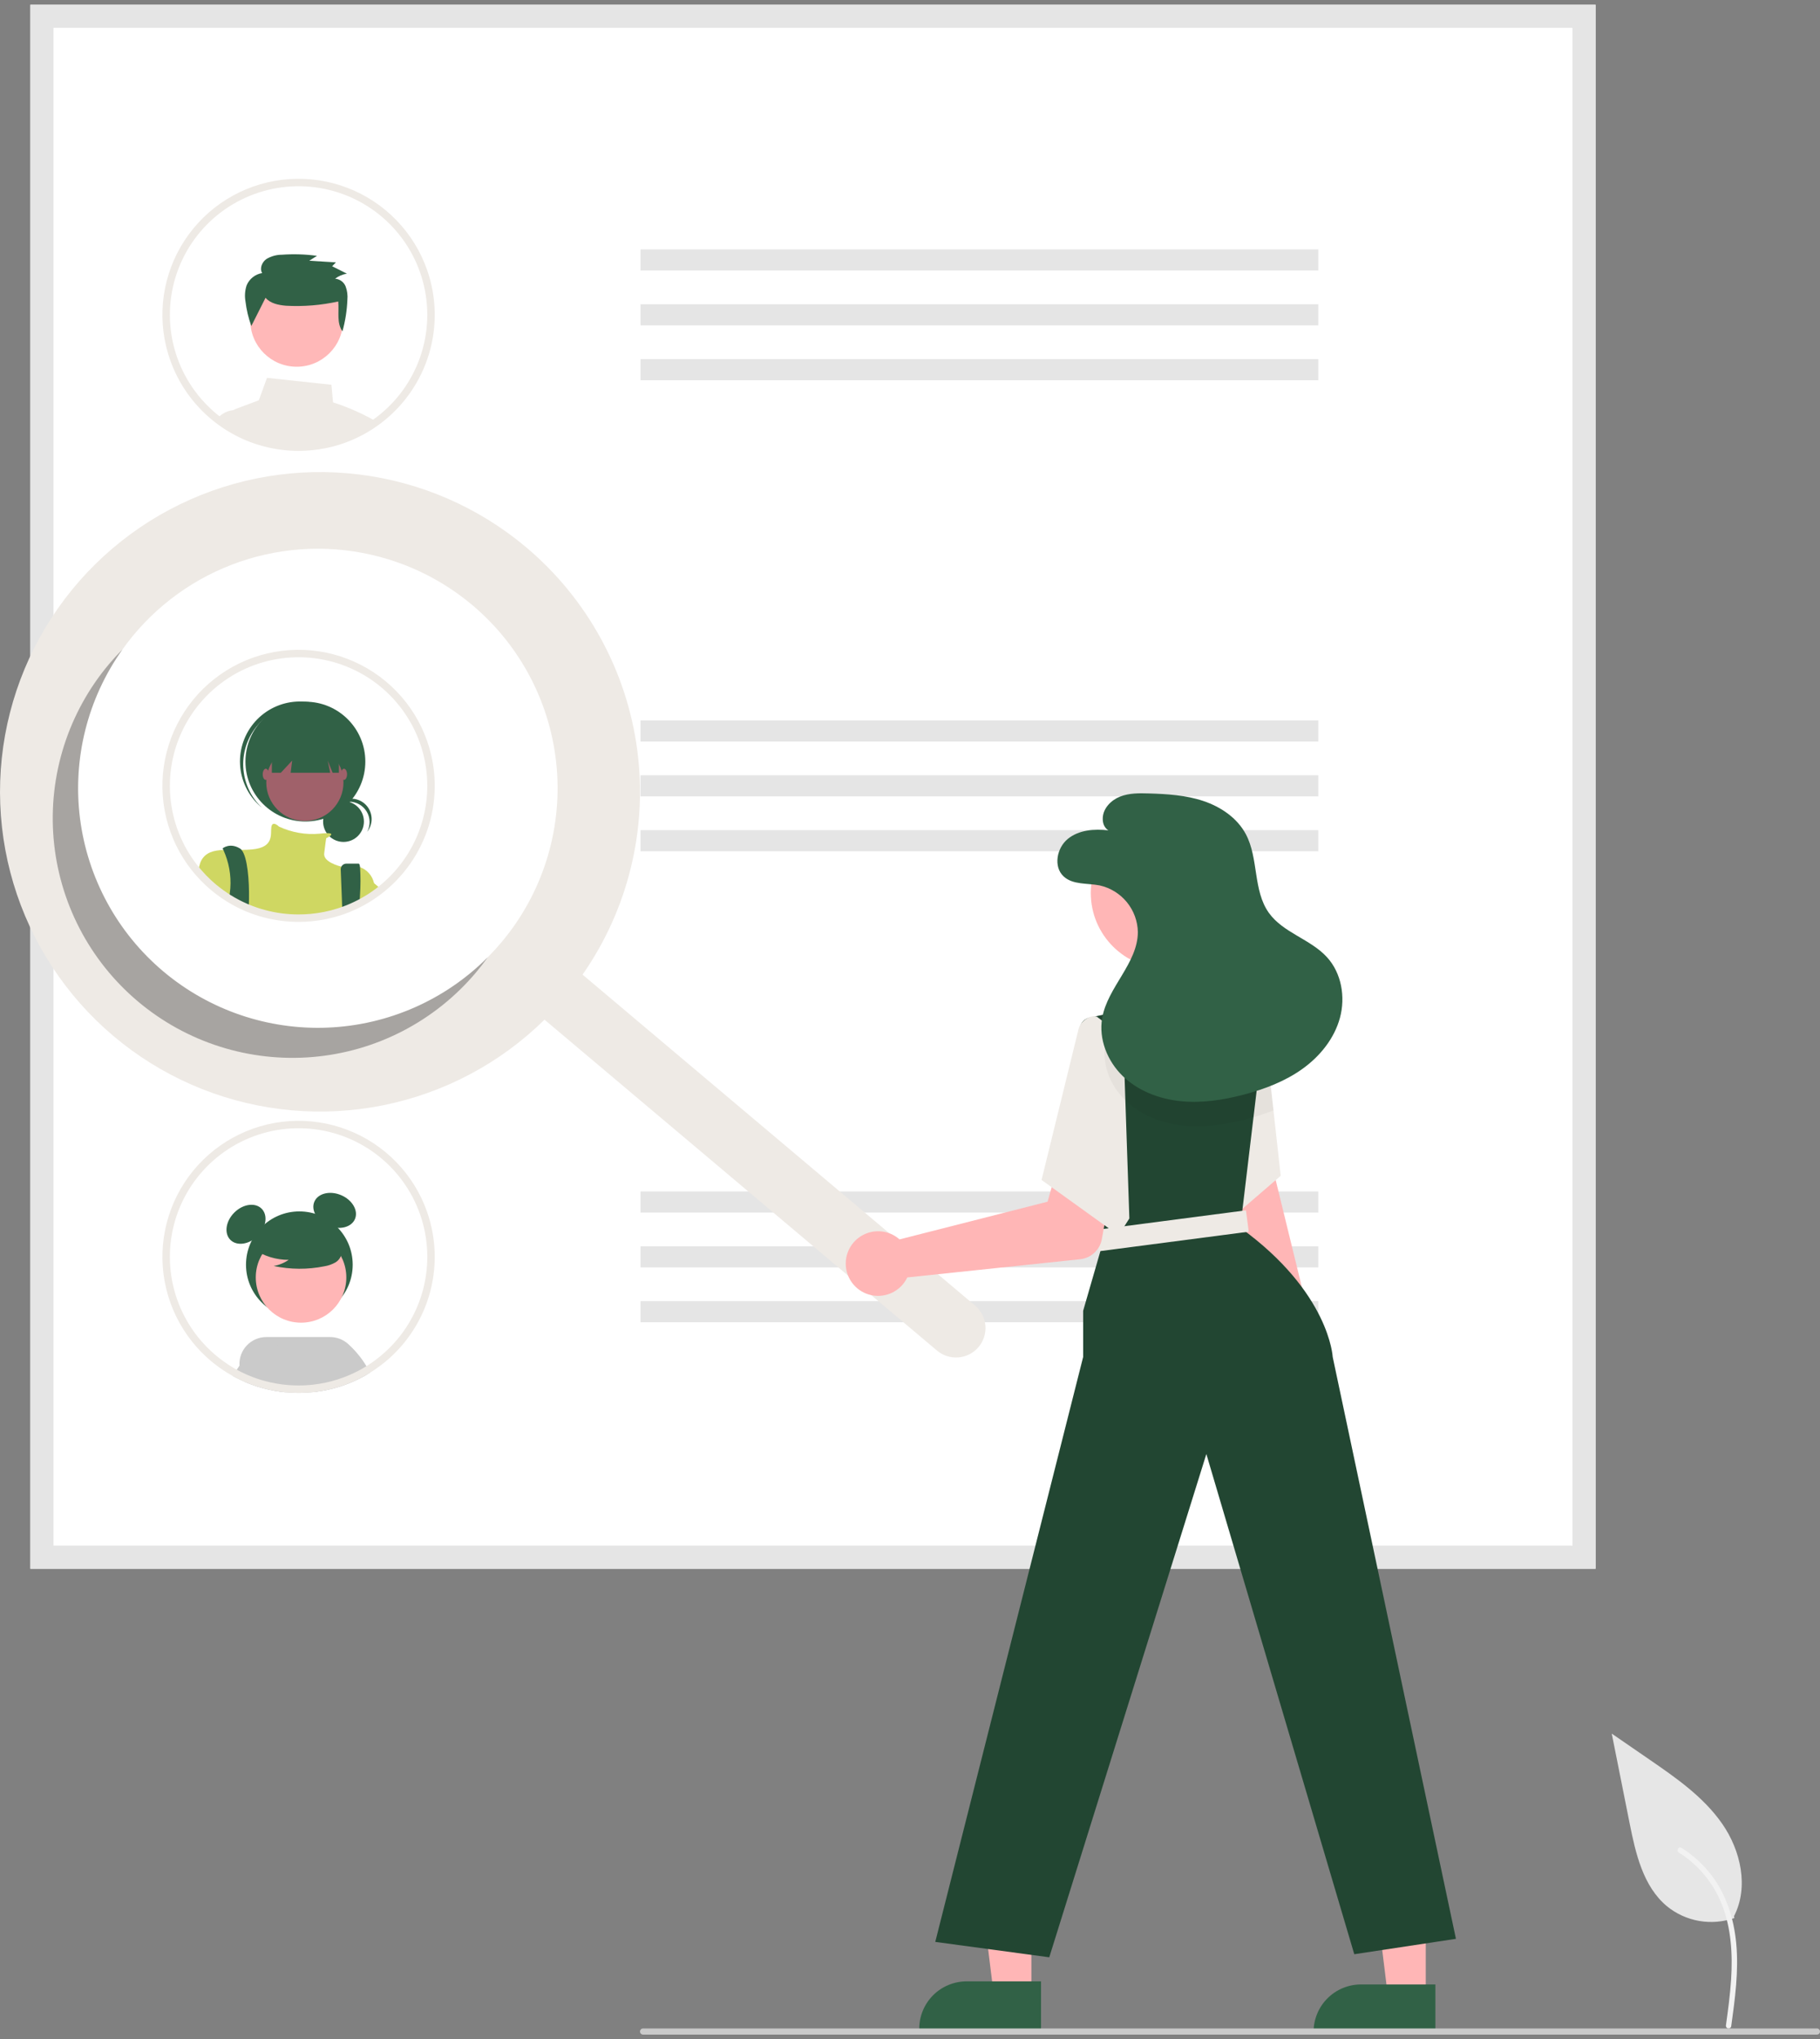 <svg width="192" height="215" viewBox="0 0 192 215" fill="none" xmlns="http://www.w3.org/2000/svg">
<rect x="0" y="0" width="192" height="215" fill="#808080" stroke="none"/>
<g clip-path="url(#clip0_1623_13042)">
<path d="M182.968 202.208C181.771 202.628 180.486 202.733 179.237 202.514C177.987 202.294 176.816 201.757 175.835 200.953C173.336 198.859 172.552 195.41 171.915 192.215L170.03 182.767L173.977 185.481C176.815 187.432 179.718 189.446 181.683 192.273C183.648 195.1 184.506 198.959 182.927 202.018" fill="#E6E6E6"/>
<path d="M182.63 213.648C183.029 210.742 183.44 207.8 183.16 204.863C182.911 202.255 182.115 199.707 180.492 197.618C179.631 196.512 178.583 195.563 177.396 194.816C177.086 194.622 176.801 195.111 177.109 195.306C179.164 196.602 180.753 198.517 181.647 200.773C182.636 203.283 182.794 206.018 182.623 208.684C182.52 210.296 182.301 211.897 182.081 213.497C182.064 213.57 182.074 213.646 182.111 213.711C182.148 213.776 182.208 213.824 182.28 213.846C182.352 213.865 182.43 213.855 182.495 213.818C182.56 213.781 182.608 213.72 182.629 213.648L182.63 213.648Z" fill="#F2F2F2"/>
<path d="M168.326 165.386H3.202V0.5H168.326V165.386Z" fill="white"/>
<path d="M168.326 165.386H3.202V0.5H168.326V165.386ZM5.642 162.949H165.886V2.936H5.642V162.949Z" fill="#E5E5E5"/>
<path d="M139.074 26.296H67.568V28.52H139.074V26.296Z" fill="#E5E5E5"/>
<path d="M139.074 32.078H67.568V34.302H139.074V32.078Z" fill="#E5E5E5"/>
<path d="M139.074 37.862H67.568V40.087H139.074V37.862Z" fill="#E5E5E5"/>
<path d="M139.074 75.954H67.568V78.178H139.074V75.954Z" fill="#E5E5E5"/>
<path d="M139.074 81.736H67.568V83.961H139.074V81.736Z" fill="#E5E5E5"/>
<path d="M139.074 87.52H67.568V89.745H139.074V87.52Z" fill="#E5E5E5"/>
<path d="M139.074 125.611H67.568V127.836H139.074V125.611Z" fill="#E5E5E5"/>
<path d="M139.074 131.394H67.568V133.618H139.074V131.394Z" fill="#E5E5E5"/>
<path d="M139.074 137.177H67.568V139.401H139.074V137.177Z" fill="#E5E5E5"/>
<path d="M38.943 44.018C37.721 43.375 36.446 42.839 35.132 42.416L34.964 40.565L28.168 39.834L27.304 42.2L24.865 43.114C24.777 43.147 24.694 43.19 24.617 43.243H24.614C24.478 43.335 24.363 43.453 24.274 43.591C24.185 43.73 24.126 43.884 24.099 44.046C24.073 44.207 24.079 44.372 24.117 44.53L24.246 45.058C24.431 45.169 24.622 45.274 24.813 45.375L24.934 45.436C25.213 45.581 25.496 45.717 25.788 45.843C25.847 45.869 25.912 45.895 25.971 45.92C25.976 45.923 25.979 45.923 25.984 45.926C26.12 45.982 26.257 46.036 26.396 46.088C26.854 46.262 27.32 46.412 27.794 46.536C29.002 46.858 30.248 47.02 31.499 47.02C31.955 47.02 32.406 46.999 32.852 46.956C33.872 46.861 34.878 46.659 35.854 46.35C35.856 46.35 35.859 46.348 35.861 46.348C36.478 46.152 37.08 45.913 37.664 45.635C37.666 45.632 37.671 45.632 37.674 45.63C37.805 45.568 37.932 45.501 38.061 45.436L38.123 45.406C38.226 45.351 38.329 45.297 38.432 45.241C38.69 45.099 38.943 44.95 39.193 44.79C39.262 44.749 39.329 44.705 39.399 44.659C39.497 44.594 39.595 44.528 39.69 44.458C39.45 44.304 39.2 44.157 38.943 44.018Z" fill="#EEEAE5"/>
<path d="M26.187 45.158L25.762 43.24H24.651C24.64 43.24 24.628 43.241 24.617 43.243H24.615C24.215 43.277 23.831 43.409 23.496 43.629C23.268 43.774 23.066 43.955 22.898 44.164C23.227 44.414 23.57 44.646 23.924 44.867L23.939 44.875C24.04 44.937 24.143 44.999 24.246 45.058C24.431 45.169 24.622 45.274 24.813 45.375L24.934 45.436C25.213 45.581 25.497 45.717 25.788 45.843C25.847 45.869 25.912 45.895 25.971 45.92C25.976 45.923 25.979 45.923 25.984 45.926C26.12 45.982 26.257 46.036 26.396 46.088L26.187 45.158Z" fill="#EEEAE5"/>
<path d="M31.299 38.663C34.003 38.663 36.194 36.475 36.194 33.776C36.194 31.076 34.003 28.888 31.299 28.888C28.596 28.888 26.404 31.076 26.404 33.776C26.404 36.475 28.596 38.663 31.299 38.663Z" fill="#FFB8B8"/>
<path d="M28.013 31.395C28.52 31.994 29.377 32.163 30.168 32.232C32.018 32.334 33.872 32.183 35.681 31.783C35.793 32.867 35.487 34.037 36.127 34.929C36.427 33.849 36.601 32.738 36.647 31.618C36.694 31.137 36.632 30.652 36.463 30.2C36.373 29.973 36.221 29.776 36.024 29.631C35.827 29.487 35.594 29.4 35.35 29.381C35.715 29.105 36.142 28.922 36.594 28.85L35.04 28.07L35.439 27.661L32.625 27.489L33.44 26.972C32.214 26.804 30.973 26.765 29.738 26.855C29.161 26.855 28.595 27.013 28.1 27.31C27.636 27.642 27.367 28.301 27.656 28.788C27.294 28.847 26.954 28.997 26.668 29.224C26.381 29.452 26.157 29.748 26.017 30.086C25.841 30.622 25.798 31.194 25.893 31.751C25.999 32.645 26.207 33.523 26.513 34.37L28.013 31.395Z" fill="#316146"/>
<path d="M45.063 28.477C44.376 26.506 43.267 24.709 41.814 23.211C40.36 21.713 38.597 20.549 36.646 19.802C34.696 19.054 32.606 18.74 30.521 18.882C28.437 19.023 26.409 19.618 24.578 20.622C22.747 21.627 21.158 23.019 19.922 24.7C18.685 26.381 17.83 28.312 17.417 30.357C17.004 32.402 17.043 34.512 17.531 36.541C18.018 38.569 18.944 40.467 20.241 42.102C20.37 42.264 20.504 42.426 20.641 42.583C20.651 42.593 20.659 42.604 20.669 42.614C21.005 43.001 21.363 43.368 21.739 43.716C21.837 43.806 21.941 43.899 22.044 43.986C22.239 44.161 22.441 44.329 22.649 44.488C22.732 44.553 22.812 44.617 22.897 44.679C23.227 44.928 23.57 45.16 23.923 45.382L23.939 45.389C24.039 45.451 24.142 45.513 24.245 45.572C24.431 45.683 24.622 45.788 24.813 45.889L24.934 45.951C25.212 46.095 25.496 46.231 25.787 46.357C25.847 46.383 25.911 46.409 25.97 46.435C25.976 46.437 25.978 46.437 25.983 46.44C26.12 46.496 26.257 46.55 26.396 46.602C26.853 46.776 27.32 46.926 27.793 47.05C29.002 47.372 30.247 47.534 31.498 47.534C31.955 47.534 32.406 47.513 32.852 47.47C33.871 47.376 34.877 47.173 35.853 46.865C35.856 46.865 35.858 46.862 35.861 46.862C36.477 46.666 37.08 46.428 37.663 46.149C37.666 46.146 37.671 46.146 37.674 46.144C37.805 46.082 37.931 46.015 38.06 45.951L38.122 45.92C38.225 45.866 38.328 45.812 38.432 45.755C38.69 45.613 38.942 45.464 39.192 45.304C39.262 45.263 39.329 45.219 39.398 45.173C39.496 45.109 39.594 45.042 39.69 44.972C39.816 44.885 39.943 44.795 40.066 44.702C40.105 44.674 40.146 44.645 40.185 44.614C42.6 42.784 44.373 40.236 45.25 37.337C46.126 34.438 46.061 31.336 45.063 28.477V28.477ZM39.711 43.989C39.625 44.056 39.538 44.12 39.45 44.179C39.365 44.244 39.28 44.305 39.192 44.362C39.117 44.416 39.043 44.468 38.965 44.517L38.942 44.532C38.885 44.571 38.829 44.607 38.772 44.643C38.558 44.777 38.341 44.905 38.122 45.029L38.053 45.068C37.955 45.122 37.857 45.173 37.759 45.225C37.746 45.232 37.73 45.237 37.718 45.245L37.702 45.253C37.578 45.317 37.452 45.379 37.325 45.438C36.838 45.673 36.336 45.876 35.822 46.046C35.755 46.069 35.688 46.092 35.621 46.113C34.698 46.406 33.745 46.6 32.78 46.69C32.357 46.728 31.929 46.749 31.498 46.749C30.315 46.751 29.137 46.597 27.994 46.291C27.408 46.138 26.833 45.943 26.275 45.709C26.246 45.696 26.215 45.685 26.187 45.673C26.156 45.66 26.128 45.649 26.099 45.636C26.068 45.624 26.04 45.611 26.009 45.595C25.767 45.49 25.527 45.374 25.292 45.253L25.179 45.194C24.893 45.044 24.612 44.885 24.338 44.715C24.258 44.666 24.176 44.614 24.099 44.56C24.078 44.547 24.06 44.535 24.039 44.522C23.856 44.401 23.673 44.275 23.495 44.143C23.374 44.053 23.253 43.963 23.134 43.87C22.936 43.721 22.745 43.561 22.559 43.397C22.461 43.314 22.366 43.224 22.273 43.139C21.907 42.802 21.561 42.444 21.237 42.068C21.128 41.944 21.023 41.821 20.922 41.692C20.899 41.667 20.878 41.64 20.858 41.612C19.182 39.502 18.175 36.94 17.963 34.255C17.752 31.57 18.346 28.883 19.67 26.536C20.994 24.19 22.988 22.29 25.397 21.08C27.807 19.87 30.523 19.403 33.199 19.741C35.875 20.078 38.39 21.204 40.423 22.974C42.456 24.744 43.914 27.079 44.613 29.68C45.311 32.282 45.218 35.032 44.345 37.581C43.472 40.129 41.858 42.36 39.711 43.989L39.711 43.989Z" fill="#EEEAE5"/>
<path d="M45.063 78.134C44.376 76.164 43.267 74.367 41.814 72.868C40.36 71.37 38.597 70.207 36.646 69.459C34.696 68.711 32.606 68.397 30.522 68.539C28.437 68.681 26.409 69.275 24.578 70.28C22.747 71.285 21.158 72.676 19.922 74.358C18.685 76.039 17.83 77.969 17.417 80.014C17.004 82.059 17.043 84.169 17.531 86.198C18.018 88.226 18.944 90.124 20.241 91.759C20.37 91.921 20.504 92.083 20.641 92.24C20.651 92.251 20.659 92.261 20.669 92.271C21.005 92.658 21.363 93.026 21.739 93.373C21.837 93.463 21.94 93.556 22.043 93.643C22.239 93.819 22.441 93.986 22.649 94.145C23.057 94.466 23.482 94.765 23.923 95.039L23.939 95.047C24.225 95.224 24.516 95.389 24.813 95.546L24.934 95.608C25.212 95.752 25.496 95.888 25.787 96.015C25.846 96.04 25.911 96.066 25.97 96.092C25.975 96.094 25.978 96.094 25.983 96.097C26.572 96.341 27.177 96.545 27.793 96.707C29.002 97.029 30.247 97.192 31.498 97.191C31.955 97.191 32.406 97.171 32.852 97.127C33.871 97.033 34.877 96.83 35.853 96.522C35.856 96.522 35.858 96.519 35.861 96.519C36.477 96.323 37.08 96.085 37.663 95.806C37.666 95.803 37.671 95.803 37.673 95.801C37.805 95.739 37.931 95.672 38.06 95.608L38.122 95.577C38.225 95.523 38.328 95.469 38.431 95.412C38.689 95.271 38.942 95.121 39.192 94.962C39.262 94.92 39.329 94.877 39.398 94.83C39.625 94.681 39.85 94.521 40.066 94.359C40.105 94.331 40.146 94.302 40.185 94.272C42.6 92.441 44.373 89.893 45.25 86.994C46.126 84.095 46.061 80.993 45.063 78.134V78.134Z" fill="white"/>
<path d="M36.239 88.761C37.428 88.761 38.391 87.799 38.391 86.612C38.391 85.424 37.428 84.462 36.239 84.462C35.05 84.462 34.086 85.424 34.086 86.612C34.086 87.799 35.05 88.761 36.239 88.761Z" fill="#316146"/>
<path d="M36.839 84.521C37.211 84.521 37.578 84.617 37.902 84.801C38.226 84.985 38.496 85.249 38.687 85.569C38.878 85.888 38.983 86.252 38.991 86.624C38.999 86.996 38.911 87.363 38.734 87.691C38.92 87.457 39.056 87.188 39.133 86.9C39.209 86.611 39.225 86.31 39.178 86.015C39.132 85.72 39.025 85.438 38.863 85.187C38.701 84.936 38.489 84.721 38.24 84.557C37.99 84.392 37.709 84.281 37.415 84.231C37.12 84.181 36.818 84.192 36.529 84.265C36.239 84.338 35.967 84.47 35.731 84.653C35.495 84.836 35.3 85.067 35.158 85.329C35.359 85.077 35.615 84.873 35.906 84.733C36.197 84.593 36.516 84.521 36.839 84.521L36.839 84.521Z" fill="#316146"/>
<path d="M32.216 86.607C35.709 86.607 38.54 83.779 38.54 80.292C38.54 76.805 35.709 73.978 32.216 73.978C28.724 73.978 25.893 76.805 25.893 80.292C25.893 83.779 28.724 86.607 32.216 86.607Z" fill="#316146"/>
<path d="M27.253 76.375C28.343 75.151 29.866 74.398 31.501 74.275C33.136 74.151 34.755 74.667 36.017 75.713C35.965 75.663 35.914 75.614 35.861 75.566C34.611 74.449 32.969 73.873 31.294 73.965C29.62 74.056 28.05 74.809 26.931 76.056C25.812 77.304 25.235 78.944 25.327 80.616C25.419 82.288 26.172 83.856 27.422 84.973C27.434 84.984 27.446 84.994 27.458 85.005C27.511 85.053 27.567 85.098 27.621 85.143C26.433 84.015 25.731 82.469 25.662 80.833C25.594 79.197 26.164 77.599 27.253 76.375L27.253 76.375Z" fill="#316146"/>
<path d="M32.163 86.553C34.412 86.553 36.235 84.732 36.235 82.486C36.235 80.24 34.412 78.419 32.163 78.419C29.913 78.419 28.09 80.24 28.09 82.486C28.09 84.732 29.913 86.553 32.163 86.553Z" fill="#A0616A"/>
<path d="M39.451 93.083V94.448C39.201 94.608 38.948 94.757 38.69 94.898C38.587 94.955 38.484 95.009 38.381 95.063L38.319 95.094C38.19 95.159 38.063 95.225 37.932 95.287C37.93 95.29 37.924 95.29 37.922 95.292C37.338 95.571 36.736 95.809 36.119 96.006C36.117 96.006 36.114 96.008 36.112 96.008C35.136 96.316 34.13 96.519 33.111 96.613C32.664 96.657 32.213 96.678 31.757 96.678C30.506 96.678 29.261 96.515 28.052 96.194C27.435 96.032 26.831 95.828 26.242 95.583C26.237 95.581 26.234 95.581 26.229 95.578C26.17 95.552 26.105 95.527 26.046 95.501C25.755 95.375 25.471 95.238 25.192 95.094L25.071 95.032C24.775 94.875 24.483 94.711 24.197 94.533L24.182 94.525C23.741 94.251 23.316 93.953 22.908 93.632C22.699 93.472 22.498 93.305 22.302 93.13C22.199 93.042 22.096 92.95 21.998 92.859C21.621 92.512 21.264 92.144 20.928 91.757C20.972 91.489 21.038 91.225 21.124 90.967L21.126 90.965C21.142 90.921 21.16 90.877 21.18 90.836C21.195 90.799 21.211 90.763 21.229 90.728C21.691 89.865 22.526 89.651 23.563 89.605C24.148 89.579 24.795 89.608 25.479 89.6C25.84 89.597 26.213 89.585 26.587 89.551C28.947 89.337 28.519 87.947 28.624 87.198C28.73 86.472 29.385 87.1 29.429 87.141L29.431 87.144C30.766 87.768 32.243 88.026 33.711 87.893C33.964 87.862 34.217 87.844 34.469 87.836C35.135 87.829 34.99 88.019 34.761 88.176C34.649 88.249 34.533 88.315 34.413 88.372C34.413 88.372 34.307 89.016 34.199 89.978C34.096 90.9 35.864 91.333 36.011 91.366C36.014 91.368 36.018 91.369 36.022 91.369C36.667 91.201 37.347 91.219 37.984 91.42H37.986C38.35 91.554 38.674 91.776 38.93 92.066C39.186 92.357 39.365 92.706 39.451 93.083Z" fill="#CFD762"/>
<path d="M26.268 94.738C26.268 94.928 26.262 95.111 26.255 95.284C26.252 95.387 26.247 95.487 26.242 95.582C26.237 95.58 26.234 95.58 26.229 95.577C26.17 95.551 26.105 95.526 26.046 95.5C25.755 95.374 25.471 95.237 25.192 95.093L25.071 95.031C24.775 94.874 24.483 94.71 24.197 94.532C24.205 94.442 24.218 94.352 24.231 94.261C24.259 94.063 24.282 93.862 24.298 93.664C24.399 92.271 24.146 90.876 23.563 89.606V89.604C23.511 89.501 23.48 89.444 23.48 89.444C23.48 89.444 24.231 88.801 25.301 89.444C25.369 89.484 25.429 89.537 25.479 89.599C26.123 90.358 26.299 92.912 26.268 94.738Z" fill="#316146"/>
<path d="M37.976 94.388C37.965 94.677 37.95 94.978 37.932 95.284V95.287C37.929 95.289 37.924 95.289 37.922 95.292C37.338 95.571 36.736 95.809 36.119 96.005C36.117 96.005 36.114 96.008 36.111 96.008L36.083 95.284L36.081 95.189L35.944 91.667C35.94 91.587 35.953 91.507 35.981 91.433C36.009 91.358 36.052 91.29 36.107 91.232C36.162 91.174 36.228 91.128 36.302 91.097C36.375 91.065 36.455 91.049 36.534 91.049H37.842C37.906 91.049 37.953 91.18 37.983 91.417V91.42C38.047 92.408 38.044 93.4 37.976 94.388Z" fill="#316146"/>
<path d="M28.679 77.403V81.471H29.622L30.822 80.187L30.662 81.471H34.831L34.573 80.187L35.089 81.471H35.753V77.403H28.679Z" fill="#316146"/>
<path d="M28.036 82.22C28.214 82.22 28.358 81.957 28.358 81.632C28.358 81.306 28.214 81.043 28.036 81.043C27.859 81.043 27.715 81.306 27.715 81.632C27.715 81.957 27.859 82.22 28.036 82.22Z" fill="#A0616A"/>
<path d="M36.289 82.22C36.467 82.22 36.611 81.957 36.611 81.632C36.611 81.306 36.467 81.043 36.289 81.043C36.112 81.043 35.968 81.306 35.968 81.632C35.968 81.957 36.112 82.22 36.289 82.22Z" fill="#A0616A"/>
<path d="M40.325 93.844C40.108 94.006 39.884 94.166 39.657 94.315C39.587 94.362 39.52 94.405 39.451 94.447C39.201 94.606 38.948 94.755 38.69 94.897C38.587 94.954 38.484 95.008 38.381 95.062V92.225C38.381 92.225 38.793 92.554 39.451 93.103C39.533 93.172 39.618 93.244 39.709 93.321C39.899 93.481 40.106 93.656 40.325 93.844Z" fill="#CFD762"/>
<path d="M45.063 78.134C44.376 76.164 43.267 74.367 41.814 72.868C40.36 71.37 38.597 70.207 36.646 69.459C34.696 68.711 32.606 68.397 30.522 68.539C28.437 68.681 26.409 69.275 24.578 70.28C22.747 71.285 21.158 72.676 19.922 74.358C18.685 76.039 17.83 77.969 17.417 80.014C17.004 82.059 17.043 84.169 17.531 86.198C18.018 88.226 18.944 90.124 20.241 91.759C20.37 91.921 20.504 92.083 20.641 92.24C20.651 92.251 20.659 92.261 20.669 92.271C21.005 92.658 21.363 93.026 21.739 93.373C21.837 93.463 21.94 93.556 22.043 93.643C22.239 93.819 22.441 93.986 22.649 94.145C23.057 94.466 23.482 94.765 23.923 95.039L23.939 95.047C24.225 95.224 24.516 95.389 24.813 95.546L24.934 95.608C25.212 95.752 25.496 95.888 25.787 96.015C25.846 96.04 25.911 96.066 25.97 96.092C25.975 96.094 25.978 96.094 25.983 96.097C26.572 96.341 27.177 96.545 27.793 96.707C29.002 97.029 30.247 97.192 31.498 97.191C31.955 97.191 32.406 97.171 32.852 97.127C33.871 97.033 34.877 96.83 35.853 96.522C35.856 96.522 35.858 96.519 35.861 96.519C36.477 96.323 37.08 96.085 37.663 95.806C37.666 95.803 37.671 95.803 37.673 95.801C37.805 95.739 37.931 95.672 38.06 95.608L38.122 95.577C38.225 95.523 38.328 95.469 38.431 95.412C38.689 95.271 38.942 95.121 39.192 94.962C39.262 94.92 39.329 94.877 39.398 94.83C39.625 94.681 39.85 94.521 40.066 94.359C40.105 94.331 40.146 94.302 40.185 94.272C42.6 92.441 44.373 89.893 45.25 86.994C46.126 84.095 46.061 80.993 45.063 78.134V78.134ZM39.71 93.646C39.625 93.713 39.538 93.777 39.45 93.837C39.365 93.901 39.28 93.963 39.192 94.019C39.117 94.073 39.043 94.125 38.965 94.174C38.901 94.218 38.836 94.259 38.772 94.3C38.558 94.434 38.341 94.562 38.122 94.686L38.052 94.725C37.955 94.779 37.856 94.83 37.759 94.882C37.746 94.889 37.73 94.895 37.717 94.902L37.702 94.91C37.578 94.975 37.452 95.036 37.325 95.096C36.838 95.33 36.336 95.533 35.822 95.703C35.755 95.726 35.688 95.749 35.621 95.77C34.697 96.063 33.745 96.257 32.78 96.347C32.357 96.385 31.929 96.406 31.498 96.406C30.315 96.408 29.137 96.254 27.994 95.948C27.408 95.795 26.833 95.6 26.275 95.366C26.215 95.343 26.156 95.317 26.099 95.294C26.068 95.281 26.04 95.268 26.009 95.252C25.767 95.147 25.527 95.031 25.292 94.91L25.179 94.851C24.893 94.702 24.611 94.542 24.338 94.372C24.238 94.31 24.137 94.246 24.039 94.179C23.73 93.975 23.428 93.757 23.134 93.528C22.936 93.378 22.745 93.219 22.559 93.054C22.461 92.971 22.366 92.881 22.273 92.796C21.907 92.459 21.561 92.102 21.236 91.725C21.128 91.602 21.022 91.478 20.922 91.349C20.899 91.324 20.877 91.297 20.857 91.27C19.182 89.159 18.174 86.597 17.963 83.912C17.751 81.227 18.346 78.54 19.67 76.194C20.994 73.847 22.988 71.948 25.397 70.737C27.807 69.527 30.523 69.061 33.199 69.398C35.875 69.735 38.39 70.861 40.423 72.631C42.455 74.401 43.914 76.736 44.613 79.338C45.311 81.939 45.218 84.689 44.345 87.238C43.472 89.786 41.858 92.017 39.71 93.646V93.646Z" fill="#EEEAE5"/>
<path d="M31.58 138.953C34.688 138.953 37.208 136.437 37.208 133.333C37.208 130.23 34.688 127.714 31.58 127.714C28.472 127.714 25.952 130.23 25.952 133.333C25.952 136.437 28.472 138.953 31.58 138.953Z" fill="#316146"/>
<path d="M27.187 130.304C28.096 129.395 28.281 128.107 27.599 127.426C26.916 126.745 25.626 126.929 24.717 127.837C23.808 128.745 23.623 130.034 24.305 130.715C24.987 131.396 26.277 131.212 27.187 130.304Z" fill="#316146"/>
<path d="M37.446 128.519C37.825 127.633 37.173 126.506 35.99 126.002C34.807 125.497 33.541 125.806 33.163 126.692C32.784 127.578 33.435 128.705 34.618 129.209C35.801 129.714 37.067 129.405 37.446 128.519Z" fill="#316146"/>
<path d="M38.312 144.233L37.649 143.191C37.367 142.564 36.849 142.073 36.206 141.827C35.563 141.58 34.848 141.599 34.219 141.877C33.589 142.156 33.096 142.672 32.847 143.313C32.598 143.955 32.614 144.668 32.89 145.298L33.079 145.973L33.294 146.739C34.162 146.629 35.019 146.442 35.855 146.18C35.857 146.18 35.859 146.179 35.861 146.177C36.479 145.982 37.081 145.743 37.665 145.463C37.668 145.46 37.672 145.46 37.675 145.457C37.805 145.395 37.932 145.33 38.062 145.265C38.083 145.256 38.103 145.245 38.123 145.233C38.227 145.181 38.331 145.126 38.432 145.07C38.536 145.015 38.637 144.957 38.734 144.895L38.312 144.233Z" fill="#CACACA"/>
<path d="M31.759 139.444C34.396 139.444 36.535 137.309 36.535 134.675C36.535 132.041 34.396 129.905 31.759 129.905C29.121 129.905 26.982 132.041 26.982 134.675C26.982 137.309 29.121 139.444 31.759 139.444Z" fill="#FFB6B6"/>
<path d="M38.656 144.029C38.129 143.154 37.475 142.363 36.715 141.679C36.195 141.215 35.521 140.959 34.824 140.959H28.096C27.708 140.959 27.324 141.038 26.968 141.192C26.613 141.346 26.292 141.57 26.027 141.853C25.762 142.135 25.557 142.469 25.426 142.833C25.295 143.197 25.24 143.584 25.265 143.971C25.279 144.189 25.319 144.404 25.382 144.613C25.43 144.765 25.489 144.913 25.56 145.055L25.892 145.717C25.918 145.727 25.944 145.74 25.97 145.749C25.976 145.753 25.98 145.753 25.983 145.756C26.119 145.811 26.256 145.866 26.396 145.918C26.853 146.093 27.32 146.242 27.793 146.366C28.556 146.57 29.334 146.711 30.12 146.785C30.579 146.827 31.037 146.85 31.499 146.85C31.957 146.85 32.405 146.827 32.854 146.785C33 146.772 33.146 146.756 33.293 146.739C34.161 146.63 35.019 146.443 35.854 146.181C35.856 146.181 35.859 146.18 35.86 146.178C36.478 145.983 37.081 145.744 37.664 145.464C37.667 145.461 37.671 145.461 37.674 145.457C37.804 145.396 37.931 145.331 38.061 145.266C38.082 145.256 38.103 145.245 38.123 145.233C38.227 145.181 38.331 145.126 38.431 145.071C38.535 145.016 38.636 144.957 38.733 144.896C38.838 144.841 38.935 144.779 39.036 144.717C38.912 144.474 38.786 144.247 38.656 144.029Z" fill="#CACACA"/>
<path d="M29.315 141.829C28.693 141.538 27.98 141.505 27.333 141.737C26.686 141.97 26.158 142.448 25.864 143.068L25.265 143.971L24.979 144.402L24.544 145.058C24.635 145.107 24.723 145.155 24.814 145.204L24.934 145.266C25.213 145.408 25.496 145.545 25.789 145.671C25.821 145.688 25.857 145.701 25.893 145.717C25.919 145.727 25.945 145.74 25.971 145.749C25.977 145.752 25.98 145.753 25.984 145.756C26.12 145.811 26.257 145.866 26.396 145.918C26.854 146.093 27.32 146.242 27.794 146.366C28.557 146.57 29.335 146.71 30.121 146.785L30.349 146.015L30.57 145.282C30.861 144.658 30.893 143.944 30.658 143.296C30.422 142.649 29.94 142.121 29.315 141.829Z" fill="#CACACA"/>
<path d="M26.739 131.675C27.831 132.426 29.126 132.826 30.452 132.821C29.979 133.148 29.441 133.369 28.874 133.469C30.636 133.846 32.458 133.857 34.224 133.499C34.617 133.436 34.996 133.306 35.344 133.115C35.518 133.018 35.669 132.886 35.788 132.727C35.907 132.567 35.992 132.385 36.036 132.191C36.153 131.522 35.63 130.913 35.087 130.503C34.256 129.885 33.297 129.459 32.281 129.256C31.264 129.054 30.215 129.079 29.21 129.331C28.54 129.465 27.93 129.809 27.469 130.313C27.246 130.569 27.111 130.89 27.085 131.229C27.059 131.568 27.142 131.906 27.323 132.193L26.739 131.675Z" fill="#316146"/>
<path d="M45.065 127.792C44.378 125.821 43.27 124.024 41.816 122.526C40.362 121.027 38.599 119.863 36.648 119.116C34.698 118.368 32.608 118.054 30.523 118.195C28.439 118.337 26.41 118.931 24.579 119.936C22.749 120.941 21.159 122.333 19.922 124.014C18.686 125.695 17.831 127.626 17.418 129.671C17.005 131.716 17.044 133.827 17.532 135.855C18.02 137.884 18.945 139.782 20.243 141.416C20.37 141.579 20.506 141.741 20.643 141.897C20.651 141.908 20.659 141.919 20.669 141.929C21.005 142.316 21.363 142.683 21.741 143.029C21.839 143.12 21.94 143.215 22.044 143.302C22.239 143.477 22.44 143.643 22.651 143.802C22.733 143.867 22.814 143.932 22.898 143.993C23.227 144.243 23.571 144.474 23.922 144.698C23.928 144.698 23.934 144.7 23.938 144.704C24.039 144.766 24.143 144.828 24.247 144.886C24.345 144.944 24.445 145.003 24.543 145.058C24.634 145.107 24.722 145.155 24.813 145.204L24.933 145.266C25.213 145.409 25.495 145.545 25.788 145.671C25.82 145.688 25.856 145.701 25.892 145.717C25.918 145.727 25.944 145.74 25.97 145.749C25.976 145.753 25.98 145.753 25.983 145.756C26.119 145.811 26.256 145.866 26.396 145.918C26.853 146.093 27.32 146.242 27.793 146.366C28.556 146.57 29.334 146.71 30.12 146.785C30.579 146.827 31.037 146.85 31.499 146.85C31.957 146.85 32.405 146.827 32.854 146.785C33 146.772 33.146 146.755 33.293 146.739C34.161 146.63 35.019 146.443 35.854 146.181C35.856 146.181 35.859 146.179 35.86 146.178C36.478 145.983 37.081 145.744 37.664 145.464C37.667 145.46 37.671 145.46 37.674 145.457C37.804 145.396 37.931 145.331 38.061 145.266C38.082 145.256 38.103 145.245 38.123 145.233C38.227 145.181 38.331 145.126 38.431 145.071C38.535 145.016 38.636 144.957 38.734 144.896C38.838 144.841 38.935 144.779 39.036 144.717C39.088 144.685 39.14 144.652 39.192 144.62C39.264 144.578 39.328 144.535 39.4 144.487C39.497 144.425 39.595 144.357 39.689 144.289C39.816 144.201 39.943 144.11 40.066 144.016C40.108 143.989 40.148 143.96 40.187 143.929C42.6 142.096 44.372 139.549 45.248 136.651C46.124 133.752 46.06 130.651 45.065 127.792L45.065 127.792ZM39.712 143.302C39.627 143.37 39.54 143.435 39.452 143.494C39.364 143.559 39.28 143.62 39.192 143.679C39.117 143.731 39.042 143.782 38.965 143.831C38.957 143.837 38.95 143.843 38.942 143.847C38.886 143.886 38.828 143.922 38.773 143.958C38.734 143.98 38.695 144.006 38.656 144.029C38.542 144.101 38.428 144.169 38.311 144.234C38.249 144.273 38.184 144.308 38.123 144.344C38.1 144.357 38.077 144.37 38.054 144.383C37.953 144.438 37.856 144.487 37.758 144.539C37.746 144.548 37.729 144.552 37.72 144.561C37.714 144.562 37.708 144.564 37.703 144.568C37.58 144.633 37.453 144.694 37.326 144.753C36.838 144.987 36.336 145.19 35.821 145.36C35.756 145.383 35.688 145.409 35.623 145.428C34.794 145.691 33.942 145.873 33.078 145.973C32.981 145.986 32.88 145.996 32.779 146.006C32.357 146.045 31.931 146.064 31.499 146.064C31.115 146.064 30.728 146.048 30.348 146.015C29.553 145.949 28.765 145.812 27.995 145.607C27.408 145.454 26.834 145.259 26.276 145.022C26.246 145.009 26.217 145 26.188 144.987C26.155 144.974 26.129 144.964 26.1 144.951C26.067 144.938 26.041 144.925 26.009 144.909C25.798 144.818 25.586 144.717 25.382 144.613C25.352 144.597 25.323 144.584 25.294 144.568L25.18 144.509C25.112 144.474 25.044 144.438 24.979 144.402C24.761 144.286 24.546 144.159 24.338 144.029C24.26 143.98 24.176 143.929 24.098 143.877L24.039 143.838C23.857 143.714 23.675 143.591 23.497 143.458C23.376 143.367 23.253 143.279 23.136 143.185C22.938 143.036 22.746 142.877 22.561 142.711C22.463 142.63 22.365 142.539 22.274 142.455C21.909 142.118 21.562 141.761 21.238 141.384C21.13 141.261 21.023 141.137 20.922 141.008C20.9 140.982 20.88 140.956 20.857 140.926C19.182 138.815 18.174 136.254 17.962 133.568C17.75 130.883 18.344 128.195 19.668 125.848C20.992 123.501 22.987 121.602 25.396 120.391C27.806 119.18 30.523 118.714 33.199 119.051C35.875 119.388 38.391 120.514 40.424 122.284C42.457 124.055 43.916 126.39 44.615 128.992C45.313 131.593 45.22 134.344 44.347 136.893C43.474 139.442 41.86 141.673 39.712 143.302H39.712Z" fill="#EEEAE5"/>
<path d="M55.529 57.716C50.528 53.502 44.408 50.83 37.913 50.026C31.419 49.222 24.831 50.32 18.95 53.186C13.069 56.053 8.149 60.565 4.79 66.172C1.43 71.78 -0.225 78.242 0.026 84.772C0.277 91.302 2.423 97.618 6.204 102.952C9.984 108.286 15.236 112.408 21.319 114.816C27.403 117.224 34.056 117.814 40.47 116.515C46.883 115.216 52.78 112.084 57.443 107.499L98.852 142.389C99.482 142.918 100.297 143.176 101.117 143.106C101.938 143.036 102.697 142.645 103.229 142.017C103.76 141.389 104.021 140.576 103.954 139.756C103.886 138.937 103.496 138.177 102.868 137.645L102.864 137.641L61.456 102.751C66.266 95.857 68.325 87.418 67.228 79.087C66.132 70.757 61.96 63.135 55.529 57.716ZM52.86 99.391C49.634 103.209 45.347 105.986 40.541 107.37C35.735 108.755 30.625 108.685 25.859 107.17C21.092 105.655 16.883 102.762 13.762 98.858C10.642 94.954 8.751 90.214 8.329 85.237C7.907 80.259 8.972 75.269 11.39 70.896C13.808 66.524 17.47 62.965 21.913 60.671C26.357 58.377 31.382 57.45 36.353 58.007C41.324 58.565 46.017 60.581 49.841 63.803C54.967 68.122 58.165 74.298 58.732 80.973C59.298 87.647 57.186 94.272 52.86 99.391Z" fill="#EEEAE5"/>
<path opacity="0.3" d="M17.22 102.407C12.368 98.319 9.233 92.558 8.438 86.268C7.643 79.978 9.246 73.62 12.928 68.456C12.444 68.942 11.977 69.452 11.525 69.984C9.383 72.519 7.763 75.45 6.755 78.61C5.748 81.771 5.373 85.098 5.654 88.403C5.934 91.707 6.864 94.925 8.389 97.871C9.915 100.817 12.006 103.434 14.545 105.573C17.083 107.712 20.019 109.33 23.183 110.336C26.348 111.342 29.681 111.716 32.99 111.436C36.3 111.156 39.522 110.228 42.472 108.704C45.422 107.181 48.043 105.092 50.185 102.558C50.635 102.025 51.059 101.479 51.457 100.92C46.979 105.414 40.972 108.061 34.629 108.336C28.287 108.612 22.072 106.495 17.22 102.407Z" fill="black"/>
<path d="M139.008 143.693C139.332 143.299 139.565 142.839 139.691 142.345C139.817 141.851 139.833 141.335 139.738 140.834C139.642 140.334 139.439 139.86 139.14 139.446C138.842 139.033 138.456 138.689 138.011 138.441L130.463 107.592L124.957 109.347L133.107 139.985C132.738 140.76 132.667 141.644 132.907 142.468C133.147 143.292 133.681 143.999 134.408 144.456C135.136 144.914 136.006 145.088 136.853 144.948C137.701 144.807 138.468 144.361 139.008 143.693H139.008Z" fill="#FFB6B6"/>
<path d="M135.107 123.96L131.084 127.426L125.454 132.272L122.968 119.569L122.708 118.248L122.503 117.2L128.207 107.278L132.962 107.551L133.287 107.57L133.294 107.642L133.369 108.307L134.344 117.063L134.366 117.275L135.107 123.96Z" fill="#EEEAE5"/>
<path d="M108.806 210.188L104.822 210.187L102.926 194.84L108.807 194.84L108.806 210.188Z" fill="#FFB6B6"/>
<path d="M109.823 214.043L96.975 214.043V213.881C96.975 212.556 97.502 211.286 98.439 210.349C99.377 209.413 100.649 208.887 101.976 208.887H101.976L109.823 208.887L109.823 214.043Z" fill="#316146"/>
<path d="M150.41 210.512L146.425 210.512L144.529 195.164L150.411 195.164L150.41 210.512Z" fill="#FFB6B6"/>
<path d="M151.426 214.368L138.577 214.368V214.206C138.577 212.881 139.104 211.611 140.042 210.675C140.98 209.738 142.252 209.212 143.578 209.212H143.578L151.426 209.212L151.426 214.368Z" fill="#316146"/>
<path d="M153.594 204.403L142.868 206.026L127.264 153.292L110.691 206.35L98.665 204.727L114.266 143.062V138.193L116.379 130.891L116.158 128.914L114.62 115.091L113.954 109.097L113.911 108.71C113.875 108.385 113.961 108.058 114.153 107.793C114.345 107.528 114.628 107.344 114.949 107.276L119.954 106.225H128.135L132.962 107.552L133.293 107.643L133.443 107.685L133.368 108.308L132.237 117.779L132.175 118.298L131.083 127.428L130.843 129.43C140.268 136.246 140.593 143.062 140.593 143.062L153.594 204.403Z" fill="#224632"/>
<path d="M123.056 102.118C127.465 102.118 131.039 98.549 131.039 94.146C131.039 89.744 127.465 86.175 123.056 86.175C118.647 86.175 115.073 89.744 115.073 94.146C115.073 98.549 118.647 102.118 123.056 102.118Z" fill="#FFB6B6"/>
<path d="M131.441 127.599L115.649 129.661L115.944 131.914L131.736 129.852L131.441 127.599Z" fill="#EEEAE5"/>
<path d="M94.467 130.34C94.618 130.437 94.761 130.546 94.894 130.666L110.514 126.69L111.58 122.928L117.477 123.791L116.238 130.636C116.138 131.188 115.861 131.694 115.449 132.076C115.037 132.459 114.512 132.697 113.952 132.756L95.714 134.674C95.417 135.299 94.936 135.819 94.336 136.164C93.736 136.51 93.044 136.664 92.354 136.608C91.663 136.551 91.007 136.286 90.471 135.848C89.934 135.409 89.545 134.819 89.353 134.154C89.162 133.489 89.178 132.781 89.399 132.126C89.62 131.47 90.036 130.897 90.591 130.483C91.146 130.069 91.814 129.833 92.506 129.808C93.199 129.782 93.882 129.968 94.467 130.34Z" fill="#FFB6B6"/>
<path d="M118.492 109.306L115.729 107.197C114.982 106.914 113.959 107.718 113.779 108.495L109.879 124.398L118.005 130.24L119.142 128.455L118.492 109.306Z" fill="#EEEAE5"/>
<g opacity="0.2">
<path opacity="0.2" d="M134.343 117.065C133.653 117.338 132.95 117.576 132.237 117.779C132.009 117.847 131.775 117.912 131.545 117.973C130.023 118.395 128.46 118.647 126.884 118.726C126.205 118.755 125.525 118.737 124.849 118.671C124.123 118.599 123.406 118.458 122.707 118.249C122.684 118.243 122.658 118.236 122.636 118.23C121.182 117.818 119.85 117.062 118.751 116.026C118.506 115.788 118.277 115.533 118.066 115.263C117.459 114.521 117.014 113.661 116.758 112.737C116.503 111.813 116.444 110.847 116.584 109.899C116.611 109.727 116.648 109.557 116.694 109.389C116.817 108.932 116.979 108.487 117.178 108.058C117.266 107.857 117.364 107.659 117.468 107.464L121.14 106.225H128.135L132.962 107.552L133.287 107.572L133.293 107.643L133.443 107.685L133.368 108.308L134.343 117.065Z" fill="black"/>
</g>
<path d="M116.939 87.546C115.446 87.364 113.808 87.493 112.644 88.445C111.48 89.396 111.105 91.374 112.206 92.397C113.182 93.302 114.707 93.089 116.013 93.347C117.139 93.599 118.147 94.22 118.877 95.112C119.607 96.004 120.016 97.115 120.038 98.266C120.019 101.568 116.845 104.069 116.275 107.321C115.886 109.541 116.824 111.877 118.445 113.446C120.066 115.014 122.294 115.861 124.539 116.091C126.784 116.32 129.055 115.97 131.237 115.394C133.428 114.815 135.585 113.995 137.423 112.671C139.262 111.348 140.769 109.482 141.359 107.297C141.949 105.112 141.526 102.607 140.004 100.93C138.263 99.008 135.365 98.348 133.858 96.238C132.169 93.873 132.794 90.504 131.427 87.94C130.515 86.228 128.787 85.06 126.945 84.445C125.103 83.83 123.136 83.708 121.194 83.649C120.174 83.617 119.122 83.607 118.171 83.978C117.221 84.35 116.385 85.197 116.336 86.215C116.286 87.233 116.939 87.546 116.939 87.546Z" fill="#316146"/>
<path d="M191.675 214.501H67.841C67.754 214.501 67.672 214.467 67.611 214.406C67.55 214.345 67.516 214.262 67.516 214.176C67.516 214.09 67.55 214.007 67.611 213.947C67.672 213.886 67.754 213.852 67.841 213.852H191.675C191.761 213.852 191.844 213.886 191.905 213.947C191.966 214.007 192 214.09 192 214.176C192 214.262 191.966 214.345 191.905 214.406C191.844 214.467 191.761 214.501 191.675 214.501Z" fill="#CACACA"/>
</g>
<defs>
<clipPath id="clip0_1623_13042">
<rect width="192" height="214" fill="white" transform="translate(0 0.5)"/>
</clipPath>
</defs>
</svg>

